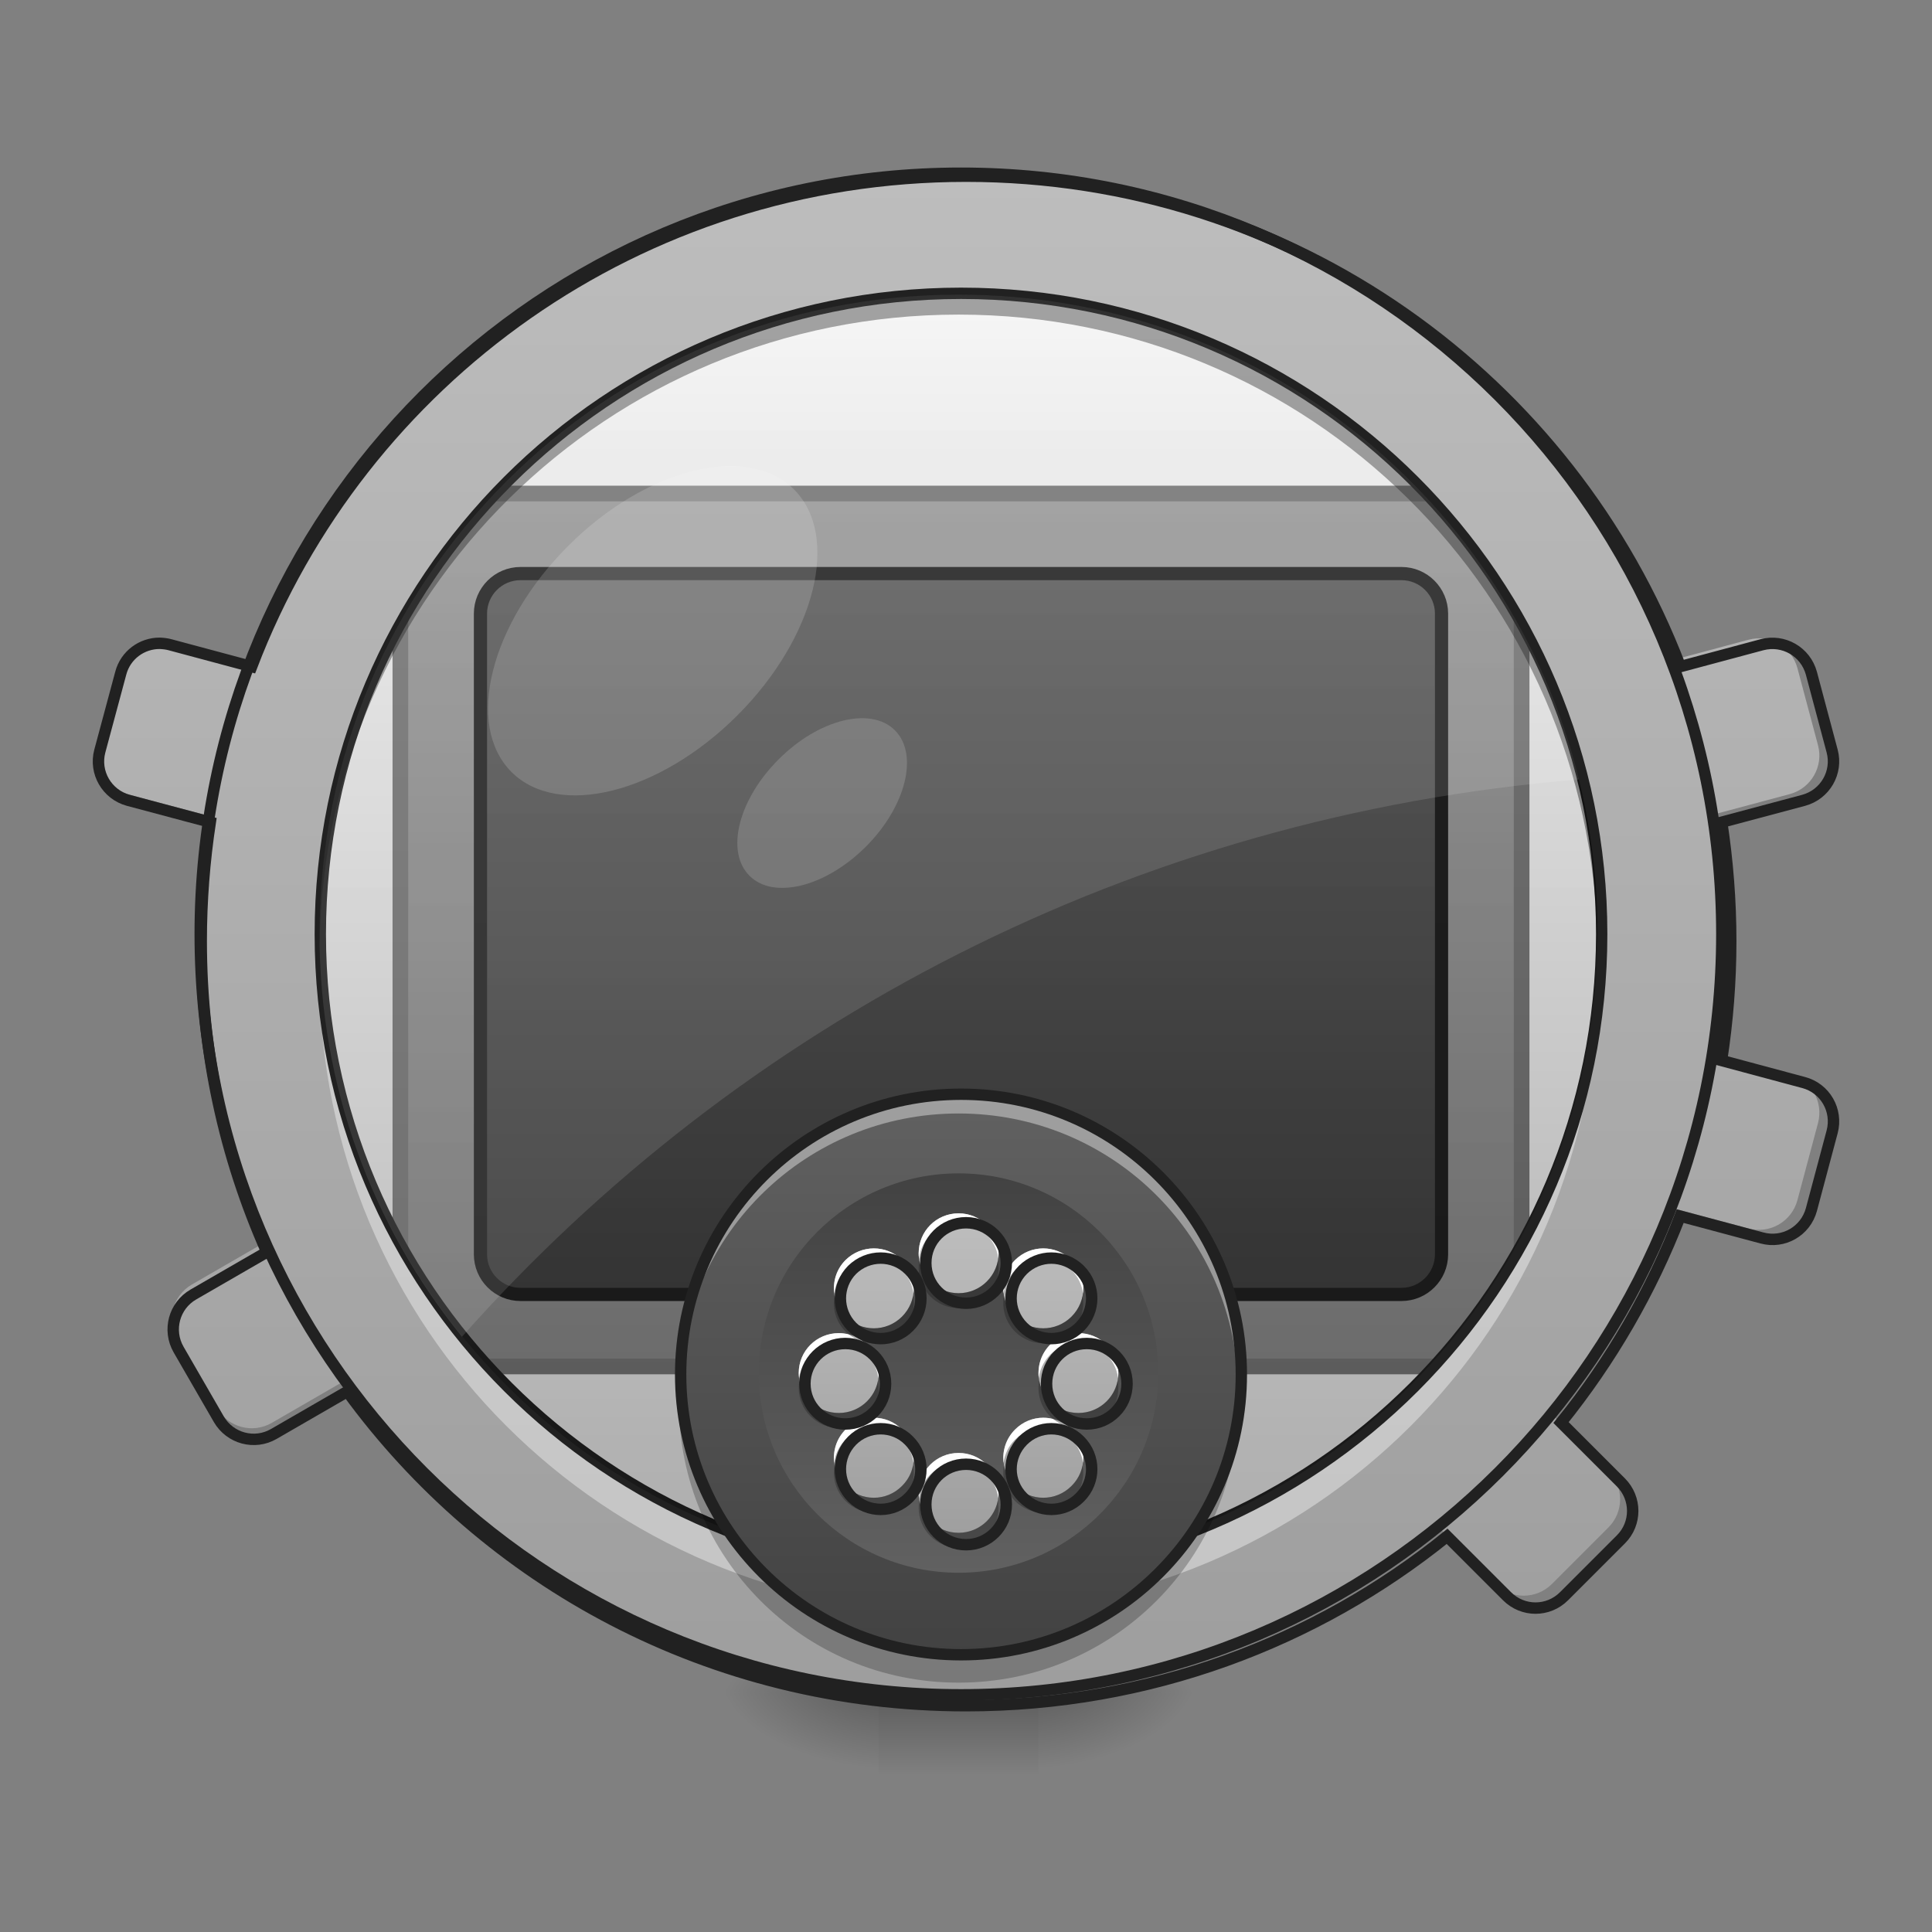 <?xml version="1.0" encoding="UTF-8"?>
<svg xmlns="http://www.w3.org/2000/svg" xmlns:xlink="http://www.w3.org/1999/xlink" width="48px" height="48px" viewBox="0 0 48 48" version="1.1">
<rect x="0" y="0" width="48" height="48" fill="#808080" stroke="none"/>
<defs>
<linearGradient id="linear0" gradientUnits="userSpaceOnUse" x1="254" y1="201.75" x2="254" y2="-136.917" gradientTransform="matrix(0.094,0,0,0.094,0,20.158)">
<stop offset="0" style="stop-color:rgb(87.843%,87.843%,87.843%);stop-opacity:1;"/>
<stop offset="1" style="stop-color:rgb(93.333%,93.333%,93.333%);stop-opacity:1;"/>
</linearGradient>
<linearGradient id="linear1" gradientUnits="userSpaceOnUse" x1="254" y1="233.5" x2="254" y2="254.667" gradientTransform="matrix(0.094,0,0,0.094,-0,20.158)">
<stop offset="0" style="stop-color:rgb(0%,0%,0%);stop-opacity:0.275;"/>
<stop offset="1" style="stop-color:rgb(0%,0%,0%);stop-opacity:0;"/>
</linearGradient>
<radialGradient id="radial0" gradientUnits="userSpaceOnUse" cx="450.909" cy="189.579" fx="450.909" fy="189.579" r="21.167" gradientTransform="matrix(0,-0.117,-0.211,-0,65.296,95.393)">
<stop offset="0" style="stop-color:rgb(0%,0%,0%);stop-opacity:0.314;"/>
<stop offset="0.222" style="stop-color:rgb(0%,0%,0%);stop-opacity:0.275;"/>
<stop offset="1" style="stop-color:rgb(0%,0%,0%);stop-opacity:0;"/>
</radialGradient>
<radialGradient id="radial1" gradientUnits="userSpaceOnUse" cx="450.909" cy="189.579" fx="450.909" fy="189.579" r="21.167" gradientTransform="matrix(-0,0.117,0.211,0,-17.667,-11.291)">
<stop offset="0" style="stop-color:rgb(0%,0%,0%);stop-opacity:0.314;"/>
<stop offset="0.222" style="stop-color:rgb(0%,0%,0%);stop-opacity:0.275;"/>
<stop offset="1" style="stop-color:rgb(0%,0%,0%);stop-opacity:0;"/>
</radialGradient>
<radialGradient id="radial2" gradientUnits="userSpaceOnUse" cx="450.909" cy="189.579" fx="450.909" fy="189.579" r="21.167" gradientTransform="matrix(-0,-0.117,0.211,-0,-17.667,95.393)">
<stop offset="0" style="stop-color:rgb(0%,0%,0%);stop-opacity:0.314;"/>
<stop offset="0.222" style="stop-color:rgb(0%,0%,0%);stop-opacity:0.275;"/>
<stop offset="1" style="stop-color:rgb(0%,0%,0%);stop-opacity:0;"/>
</radialGradient>
<radialGradient id="radial3" gradientUnits="userSpaceOnUse" cx="450.909" cy="189.579" fx="450.909" fy="189.579" r="21.167" gradientTransform="matrix(0,0.117,-0.211,0,65.296,-11.291)">
<stop offset="0" style="stop-color:rgb(0%,0%,0%);stop-opacity:0.314;"/>
<stop offset="0.222" style="stop-color:rgb(0%,0%,0%);stop-opacity:0.275;"/>
<stop offset="1" style="stop-color:rgb(0%,0%,0%);stop-opacity:0;"/>
</radialGradient>
<linearGradient id="linear2" gradientUnits="userSpaceOnUse" x1="254" y1="74.75" x2="254" y2="-105.167" gradientTransform="matrix(1.4,0,0,1.363,-101.6,44.87)">
<stop offset="0" style="stop-color:rgb(25.882%,25.882%,25.882%);stop-opacity:1;"/>
<stop offset="1" style="stop-color:rgb(38.039%,38.039%,38.039%);stop-opacity:1;"/>
</linearGradient>
<linearGradient id="linear3" gradientUnits="userSpaceOnUse" x1="169.333" y1="233.5" x2="169.333" y2="-168.667" gradientTransform="matrix(0.094,0,0,0.094,0,20.158)">
<stop offset="0" style="stop-color:rgb(61.961%,61.961%,61.961%);stop-opacity:1;"/>
<stop offset="1" style="stop-color:rgb(74.118%,74.118%,74.118%);stop-opacity:1;"/>
</linearGradient>
<linearGradient id="linear4" gradientUnits="userSpaceOnUse" x1="254" y1="74.75" x2="254" y2="-105.167" gradientTransform="matrix(1.2,0,0,1.125,-50.8,43.573)">
<stop offset="0" style="stop-color:rgb(25.882%,25.882%,25.882%);stop-opacity:1;"/>
<stop offset="1" style="stop-color:rgb(38.039%,38.039%,38.039%);stop-opacity:1;"/>
</linearGradient>
<linearGradient id="linear5" gradientUnits="userSpaceOnUse" x1="254" y1="201.75" x2="254" y2="-136.917" gradientTransform="matrix(0.094,0,0,0.094,0,20.158)">
<stop offset="0" style="stop-color:rgb(0%,0%,0%);stop-opacity:0.275;"/>
<stop offset="1" style="stop-color:rgb(0%,0%,0%);stop-opacity:0;"/>
</linearGradient>
<linearGradient id="linear6" gradientUnits="userSpaceOnUse" x1="254" y1="222.917" x2="254" y2="74.75" gradientTransform="matrix(0.094,0,0,0.094,0,20.158)">
<stop offset="0" style="stop-color:rgb(25.882%,25.882%,25.882%);stop-opacity:1;"/>
<stop offset="1" style="stop-color:rgb(38.039%,38.039%,38.039%);stop-opacity:1;"/>
</linearGradient>
<linearGradient id="linear7" gradientUnits="userSpaceOnUse" x1="254" y1="95.917" x2="254" y2="201.75" gradientTransform="matrix(0.094,0,0,0.094,0,20.158)">
<stop offset="0" style="stop-color:rgb(25.882%,25.882%,25.882%);stop-opacity:1;"/>
<stop offset="1" style="stop-color:rgb(38.039%,38.039%,38.039%);stop-opacity:1;"/>
</linearGradient>
<linearGradient id="linear8" gradientUnits="userSpaceOnUse" x1="960" y1="1535.118" x2="960" y2="1215.118" gradientTransform="matrix(0.025,0,0,0.025,0,0)">
<stop offset="0" style="stop-color:rgb(61.961%,61.961%,61.961%);stop-opacity:1;"/>
<stop offset="1" style="stop-color:rgb(74.118%,74.118%,74.118%);stop-opacity:1;"/>
</linearGradient>
</defs>
<g id="surface1">
<path style=" stroke:none;fill-rule:nonzero;fill:url(#linear0);" d="M 23.816 7.32 C 32.582 7.32 39.691 14.43 39.691 23.199 C 39.691 31.965 32.582 39.074 23.816 39.074 C 15.047 39.074 7.938 31.965 7.938 23.199 C 7.938 14.43 15.047 7.32 23.816 7.32 Z M 23.816 7.32 "/>
<path style=" stroke:none;fill-rule:nonzero;fill:url(#linear1);" d="M 21.832 41.902 L 25.801 41.902 L 25.801 44.109 L 21.832 44.109 Z M 21.832 41.902 "/>
<path style=" stroke:none;fill-rule:nonzero;fill:url(#radial0);" d="M 25.801 42.051 L 29.77 42.051 L 29.77 40.066 L 25.801 40.066 Z M 25.801 42.051 "/>
<path style=" stroke:none;fill-rule:nonzero;fill:url(#radial1);" d="M 21.832 42.051 L 17.859 42.051 L 17.859 44.035 L 21.832 44.035 Z M 21.832 42.051 "/>
<path style=" stroke:none;fill-rule:nonzero;fill:url(#radial2);" d="M 21.832 42.051 L 17.859 42.051 L 17.859 40.066 L 21.832 40.066 Z M 21.832 42.051 "/>
<path style=" stroke:none;fill-rule:nonzero;fill:url(#radial3);" d="M 25.801 42.051 L 29.77 42.051 L 29.77 44.035 L 25.801 44.035 Z M 25.801 42.051 "/>
<path style="fill-rule:nonzero;fill:url(#linear2);stroke-width:4.143;stroke-linecap:round;stroke-linejoin:round;stroke:rgb(12.941%,12.941%,12.941%);stroke-opacity:1;stroke-miterlimit:4;" d="M 120.655 -84.013 L 387.338 -84.013 C 395.546 -84.013 402.17 -77.555 402.17 -69.597 L 402.17 132.3 C 402.17 140.258 395.546 146.715 387.338 146.715 L 120.655 146.715 C 112.448 146.715 105.823 140.258 105.823 132.3 L 105.823 -69.597 C 105.823 -77.555 112.448 -84.013 120.655 -84.013 Z M 120.655 -84.013 " transform="matrix(0.094,0,0,0.094,0,20.158)"/>
<path style=" stroke:none;fill-rule:nonzero;fill:url(#linear3);" d="M 23.816 4.344 C 15.758 4.344 8.91 9.352 6.203 16.434 L 4.191 15.895 C 4.105 15.871 4.023 15.863 3.941 15.859 C 3.5 15.855 3.094 16.148 2.977 16.598 L 2.461 18.516 C 2.32 19.043 2.633 19.586 3.164 19.73 L 5.184 20.27 C 5.039 21.223 4.961 22.203 4.961 23.199 C 4.961 25.934 5.539 28.527 6.578 30.867 L 4.766 31.914 C 4.293 32.188 4.129 32.793 4.402 33.27 L 5.395 34.988 C 5.672 35.465 6.277 35.625 6.75 35.352 L 8.562 34.305 C 11.984 39.008 17.531 42.051 23.816 42.051 C 28.316 42.051 32.441 40.488 35.676 37.875 L 37.152 39.352 C 37.543 39.742 38.168 39.742 38.559 39.352 L 39.961 37.949 C 40.348 37.562 40.348 36.938 39.961 36.547 L 38.484 35.07 C 39.711 33.551 40.707 31.836 41.422 29.98 L 43.438 30.52 C 43.969 30.664 44.512 30.352 44.656 29.82 L 45.168 27.902 C 45.309 27.371 44.996 26.828 44.465 26.688 L 42.441 26.145 C 42.59 25.184 42.668 24.199 42.668 23.199 C 42.668 22.203 42.59 21.223 42.445 20.27 L 44.465 19.73 C 44.996 19.586 45.309 19.043 45.168 18.516 L 44.656 16.598 C 44.512 16.066 43.969 15.754 43.438 15.895 L 41.426 16.434 C 38.719 9.352 31.875 4.344 23.816 4.344 Z M 23.816 7.32 C 32.609 7.32 39.691 14.402 39.691 23.199 C 39.691 31.992 32.609 39.074 23.816 39.074 C 15.02 39.074 7.938 31.992 7.938 23.199 C 7.938 14.402 15.02 7.32 23.816 7.32 Z M 23.816 7.32 "/>
<path style=" stroke:none;fill-rule:nonzero;fill:rgb(100%,100%,100%);fill-opacity:0.392;" d="M 7.945 23.695 C 7.941 23.859 7.938 24.023 7.938 24.191 C 7.938 32.984 15.02 40.066 23.816 40.066 C 32.609 40.066 39.691 32.984 39.691 24.191 C 39.691 24.023 39.688 23.859 39.684 23.695 C 39.422 32.258 32.445 39.074 23.816 39.074 C 15.184 39.074 8.207 32.258 7.945 23.695 Z M 7.945 23.695 "/>
<path style=" stroke:none;fill-rule:nonzero;fill:rgb(100%,100%,100%);fill-opacity:0.392;" d="M 23.816 7.32 C 32.582 7.32 39.691 14.43 39.691 23.199 C 39.691 31.965 32.582 39.074 23.816 39.074 C 15.047 39.074 7.938 31.965 7.938 23.199 C 7.938 14.43 15.047 7.32 23.816 7.32 Z M 23.816 7.32 "/>
<path style="fill-rule:nonzero;fill:url(#linear4);stroke-width:3.486;stroke-linecap:round;stroke-linejoin:round;stroke:rgb(12.941%,12.941%,12.941%);stroke-opacity:1;stroke-miterlimit:4;" d="M 137.57 -62.848 L 370.423 -62.848 C 376.256 -62.848 381.005 -58.098 381.005 -52.266 L 381.005 117.093 C 381.005 122.926 376.256 127.676 370.423 127.676 L 137.57 127.676 C 131.737 127.676 126.988 122.926 126.988 117.093 L 126.988 -52.266 C 126.988 -58.098 131.737 -62.848 137.57 -62.848 Z M 137.57 -62.848 " transform="matrix(0.094,0,0,0.094,0,20.158)"/>
<path style="fill:none;stroke-width:3;stroke-linecap:round;stroke-linejoin:miter;stroke:rgb(12.941%,12.941%,12.941%);stroke-opacity:1;stroke-miterlimit:4;" d="M 254.017 -136.924 C 347.508 -136.924 423.335 -61.098 423.335 32.435 C 423.335 125.926 347.508 201.752 254.017 201.752 C 160.485 201.752 84.659 125.926 84.659 32.435 C 84.659 -61.098 160.485 -136.924 254.017 -136.924 Z M 254.017 -136.924 " transform="matrix(0.094,0,0,0.094,0,20.158)"/>
<path style=" stroke:none;fill-rule:nonzero;fill:url(#linear5);" d="M 23.816 7.32 C 32.582 7.32 39.691 14.43 39.691 23.199 C 39.691 31.965 32.582 39.074 23.816 39.074 C 15.047 39.074 7.938 31.965 7.938 23.199 C 7.938 14.43 15.047 7.32 23.816 7.32 Z M 23.816 7.32 "/>
<path style=" stroke:none;fill-rule:nonzero;fill:url(#linear6);" d="M 23.816 27.168 C 27.652 27.168 30.762 30.277 30.762 34.113 C 30.762 37.949 27.652 41.059 23.816 41.059 C 19.98 41.059 16.867 37.949 16.867 34.113 C 16.867 30.277 19.98 27.168 23.816 27.168 Z M 23.816 27.168 "/>
<path style=" stroke:none;fill-rule:nonzero;fill:url(#linear7);" d="M 23.816 29.152 C 26.555 29.152 28.777 31.371 28.777 34.113 C 28.777 36.852 26.555 39.074 23.816 39.074 C 21.074 39.074 18.852 36.852 18.852 34.113 C 18.852 31.371 21.074 29.152 23.816 29.152 Z M 23.816 29.152 "/>
<path style=" stroke:none;fill-rule:nonzero;fill:url(#linear8);" d="M 23.816 30.145 C 23.266 30.145 22.824 30.586 22.824 31.137 C 22.824 31.684 23.266 32.129 23.816 32.129 C 24.363 32.129 24.809 31.684 24.809 31.137 C 24.809 30.586 24.363 30.145 23.816 30.145 Z M 25.918 31.016 C 25.668 31.016 25.414 31.113 25.219 31.305 C 24.828 31.695 24.828 32.32 25.219 32.711 C 25.605 33.098 26.234 33.098 26.621 32.711 C 27.012 32.32 27.012 31.695 26.621 31.305 C 26.426 31.113 26.172 31.016 25.918 31.016 Z M 21.711 31.016 C 21.457 31.016 21.203 31.113 21.008 31.305 C 20.621 31.695 20.621 32.32 21.008 32.711 C 21.398 33.098 22.023 33.098 22.41 32.711 C 22.801 32.32 22.801 31.695 22.41 31.305 C 22.219 31.113 21.965 31.016 21.711 31.016 Z M 20.84 33.121 C 20.289 33.121 19.844 33.562 19.844 34.113 C 19.844 34.664 20.289 35.105 20.84 35.105 C 21.387 35.105 21.832 34.664 21.832 34.113 C 21.832 33.562 21.387 33.121 20.84 33.121 Z M 26.793 33.121 C 26.242 33.121 25.801 33.562 25.801 34.113 C 25.801 34.664 26.242 35.105 26.793 35.105 C 27.34 35.105 27.785 34.664 27.785 34.113 C 27.785 33.562 27.34 33.121 26.793 33.121 Z M 21.711 35.223 C 21.457 35.223 21.203 35.32 21.008 35.516 C 20.621 35.906 20.621 36.531 21.008 36.918 C 21.398 37.309 22.023 37.309 22.41 36.918 C 22.801 36.531 22.801 35.906 22.41 35.516 C 22.219 35.32 21.965 35.223 21.711 35.223 Z M 25.918 35.223 C 25.668 35.223 25.414 35.32 25.219 35.516 C 24.828 35.906 24.828 36.531 25.219 36.918 C 25.605 37.309 26.234 37.309 26.621 36.918 C 27.012 36.531 27.012 35.906 26.621 35.516 C 26.426 35.32 26.172 35.223 25.918 35.223 Z M 23.816 36.098 C 23.266 36.098 22.824 36.539 22.824 37.09 C 22.824 37.641 23.266 38.082 23.816 38.082 C 24.363 38.082 24.809 37.641 24.809 37.09 C 24.809 36.539 24.363 36.098 23.816 36.098 Z M 23.816 36.098 "/>
<path style=" stroke:none;fill-rule:nonzero;fill:rgb(100%,100%,100%);fill-opacity:1;" d="M 23.816 30.145 C 23.266 30.145 22.824 30.586 22.824 31.137 C 22.824 31.176 22.824 31.219 22.832 31.258 C 22.891 30.77 23.309 30.391 23.816 30.391 C 24.32 30.391 24.738 30.77 24.801 31.258 C 24.805 31.219 24.809 31.176 24.809 31.137 C 24.809 30.586 24.363 30.145 23.816 30.145 Z M 25.918 31.016 C 25.668 31.016 25.414 31.113 25.219 31.305 C 24.992 31.531 24.898 31.84 24.934 32.133 C 24.961 31.922 25.055 31.719 25.219 31.555 C 25.414 31.359 25.668 31.262 25.918 31.262 C 26.172 31.262 26.426 31.359 26.621 31.555 C 26.785 31.719 26.879 31.922 26.906 32.133 C 26.941 31.84 26.848 31.531 26.621 31.305 C 26.426 31.113 26.172 31.016 25.918 31.016 Z M 21.711 31.016 C 21.457 31.016 21.203 31.113 21.008 31.305 C 20.781 31.531 20.688 31.84 20.727 32.133 C 20.75 31.922 20.844 31.719 21.008 31.555 C 21.203 31.359 21.457 31.262 21.711 31.262 C 21.965 31.262 22.219 31.359 22.41 31.555 C 22.574 31.719 22.668 31.922 22.695 32.133 C 22.73 31.84 22.637 31.531 22.41 31.305 C 22.219 31.113 21.965 31.016 21.711 31.016 Z M 20.84 33.121 C 20.289 33.121 19.844 33.562 19.844 34.113 C 19.844 34.156 19.848 34.195 19.855 34.234 C 19.914 33.746 20.332 33.367 20.84 33.367 C 20.922 33.367 21.008 33.379 21.086 33.398 C 21.199 33.492 21.328 33.555 21.465 33.59 C 21.656 33.746 21.789 33.977 21.82 34.234 C 21.828 34.195 21.832 34.156 21.832 34.113 C 21.832 33.801 21.688 33.523 21.465 33.34 C 21.328 33.309 21.199 33.242 21.086 33.152 C 21.008 33.133 20.922 33.121 20.84 33.121 Z M 26.793 33.121 C 26.707 33.121 26.621 33.133 26.543 33.152 C 26.43 33.242 26.301 33.309 26.164 33.34 C 25.941 33.523 25.801 33.801 25.801 34.113 C 25.801 34.156 25.801 34.195 25.809 34.234 C 25.84 33.977 25.973 33.746 26.164 33.59 C 26.301 33.555 26.43 33.492 26.543 33.398 C 26.621 33.379 26.707 33.367 26.793 33.367 C 27.301 33.367 27.715 33.746 27.777 34.234 C 27.781 34.195 27.785 34.156 27.785 34.113 C 27.785 33.562 27.34 33.121 26.793 33.121 Z M 21.711 35.223 C 21.629 35.223 21.543 35.234 21.465 35.254 C 21.355 35.344 21.227 35.41 21.086 35.445 C 21.059 35.469 21.031 35.492 21.008 35.516 C 20.781 35.742 20.688 36.051 20.727 36.344 C 20.75 36.133 20.844 35.926 21.008 35.766 C 21.031 35.738 21.059 35.715 21.086 35.695 C 21.227 35.656 21.355 35.594 21.465 35.504 C 21.543 35.484 21.629 35.473 21.711 35.473 C 21.965 35.473 22.219 35.57 22.41 35.766 C 22.574 35.926 22.668 36.133 22.695 36.344 C 22.73 36.051 22.637 35.742 22.41 35.516 C 22.219 35.32 21.965 35.223 21.711 35.223 Z M 25.918 35.223 C 25.668 35.223 25.414 35.32 25.219 35.516 C 24.992 35.742 24.898 36.051 24.934 36.344 C 24.961 36.133 25.055 35.926 25.219 35.766 C 25.414 35.57 25.668 35.473 25.918 35.473 C 26.004 35.473 26.086 35.484 26.164 35.504 C 26.273 35.594 26.402 35.656 26.543 35.695 C 26.57 35.715 26.598 35.738 26.621 35.766 C 26.785 35.926 26.879 36.133 26.906 36.344 C 26.941 36.051 26.848 35.742 26.621 35.516 C 26.598 35.492 26.57 35.469 26.543 35.445 C 26.402 35.41 26.273 35.344 26.164 35.254 C 26.086 35.234 26.004 35.223 25.918 35.223 Z M 23.816 36.098 C 23.266 36.098 22.824 36.539 22.824 37.09 C 22.824 37.133 22.824 37.172 22.832 37.215 C 22.891 36.723 23.309 36.344 23.816 36.344 C 24.32 36.344 24.738 36.723 24.801 37.215 C 24.805 37.172 24.809 37.133 24.809 37.09 C 24.809 36.539 24.363 36.098 23.816 36.098 Z M 23.816 36.098 "/>
<path style=" stroke:none;fill-rule:nonzero;fill:rgb(0%,0%,0%);fill-opacity:0.235;" d="M 22.84 31.32 C 22.828 31.383 22.824 31.445 22.824 31.508 C 22.824 32.059 23.266 32.5 23.816 32.5 C 24.363 32.5 24.809 32.059 24.809 31.508 C 24.809 31.445 24.801 31.383 24.789 31.32 C 24.703 31.781 24.301 32.129 23.816 32.129 C 23.328 32.129 22.926 31.781 22.84 31.32 Z M 20.734 32.195 C 20.676 32.504 20.766 32.84 21.008 33.082 C 21.031 33.105 21.059 33.129 21.086 33.152 C 21.227 33.188 21.355 33.254 21.465 33.34 C 21.793 33.426 22.152 33.34 22.41 33.082 C 22.652 32.84 22.746 32.504 22.684 32.195 C 22.648 32.383 22.559 32.562 22.41 32.711 C 22.023 33.098 21.398 33.098 21.008 32.711 C 20.863 32.562 20.77 32.383 20.734 32.195 Z M 24.945 32.195 C 24.883 32.504 24.977 32.84 25.219 33.082 C 25.477 33.34 25.836 33.426 26.164 33.34 C 26.273 33.254 26.402 33.188 26.543 33.152 C 26.57 33.129 26.598 33.105 26.621 33.082 C 26.863 32.84 26.953 32.504 26.895 32.195 C 26.859 32.383 26.77 32.562 26.621 32.711 C 26.234 33.098 25.605 33.098 25.219 32.711 C 25.07 32.562 24.98 32.383 24.945 32.195 Z M 19.863 34.297 C 19.852 34.359 19.844 34.422 19.844 34.484 C 19.844 35.035 20.289 35.477 20.84 35.477 C 20.922 35.477 21.008 35.465 21.086 35.445 C 21.199 35.352 21.328 35.289 21.465 35.254 C 21.688 35.074 21.832 34.797 21.832 34.484 C 21.832 34.422 21.824 34.359 21.812 34.297 C 21.727 34.758 21.324 35.105 20.84 35.105 C 20.352 35.105 19.949 34.758 19.863 34.297 Z M 25.816 34.297 C 25.805 34.359 25.801 34.422 25.801 34.484 C 25.801 34.797 25.941 35.074 26.164 35.254 C 26.301 35.289 26.43 35.352 26.543 35.445 C 26.621 35.465 26.707 35.477 26.793 35.477 C 27.34 35.477 27.785 35.035 27.785 34.484 C 27.785 34.422 27.777 34.359 27.766 34.297 C 27.68 34.758 27.277 35.105 26.793 35.105 C 26.305 35.105 25.902 34.758 25.816 34.297 Z M 22.684 36.402 C 22.648 36.594 22.559 36.773 22.41 36.918 C 22.023 37.309 21.398 37.309 21.008 36.918 C 20.863 36.773 20.77 36.594 20.734 36.402 C 20.676 36.715 20.766 37.051 21.008 37.293 C 21.398 37.68 22.023 37.68 22.41 37.293 C 22.652 37.051 22.746 36.715 22.684 36.402 Z M 24.945 36.402 C 24.883 36.715 24.977 37.051 25.219 37.293 C 25.605 37.68 26.234 37.68 26.621 37.293 C 26.863 37.051 26.953 36.715 26.895 36.402 C 26.859 36.594 26.77 36.773 26.621 36.918 C 26.234 37.309 25.605 37.309 25.219 36.918 C 25.07 36.773 24.98 36.594 24.945 36.402 Z M 22.84 37.277 C 22.828 37.336 22.824 37.398 22.824 37.461 C 22.824 38.012 23.266 38.453 23.816 38.453 C 24.363 38.453 24.809 38.012 24.809 37.461 C 24.809 37.398 24.801 37.336 24.789 37.277 C 24.703 37.734 24.301 38.082 23.816 38.082 C 23.328 38.082 22.926 37.734 22.84 37.277 Z M 22.84 37.277 "/>
<path style="fill:none;stroke-width:11.339;stroke-linecap:round;stroke-linejoin:miter;stroke:rgb(12.941%,12.941%,12.941%);stroke-opacity:1;stroke-miterlimit:4;" d="M 960.066 1215.16 C 937.863 1215.16 920.07 1232.953 920.07 1255.156 C 920.07 1277.201 937.863 1295.152 960.066 1295.152 C 982.111 1295.152 1000.062 1277.201 1000.062 1255.156 C 1000.062 1232.953 982.111 1215.16 960.066 1215.16 Z M 1044.782 1250.274 C 1034.704 1250.274 1024.469 1254.211 1016.596 1261.927 C 1000.849 1277.673 1000.849 1302.868 1016.596 1318.614 C 1032.185 1334.203 1057.537 1334.203 1073.126 1318.614 C 1088.872 1302.868 1088.872 1277.673 1073.126 1261.927 C 1065.253 1254.211 1055.017 1250.274 1044.782 1250.274 Z M 875.192 1250.274 C 864.957 1250.274 854.722 1254.211 846.848 1261.927 C 831.259 1277.673 831.259 1302.868 846.848 1318.614 C 862.595 1334.203 887.789 1334.203 903.378 1318.614 C 919.125 1302.868 919.125 1277.673 903.378 1261.927 C 895.663 1254.211 885.427 1250.274 875.192 1250.274 Z M 840.077 1335.148 C 817.875 1335.148 799.924 1352.942 799.924 1375.144 C 799.924 1397.347 817.875 1415.141 840.077 1415.141 C 862.122 1415.141 880.073 1397.347 880.073 1375.144 C 880.073 1352.942 862.122 1335.148 840.077 1335.148 Z M 1080.054 1335.148 C 1057.852 1335.148 1040.058 1352.942 1040.058 1375.144 C 1040.058 1397.347 1057.852 1415.141 1080.054 1415.141 C 1102.1 1415.141 1120.051 1397.347 1120.051 1375.144 C 1120.051 1352.942 1102.1 1335.148 1080.054 1335.148 Z M 875.192 1419.864 C 864.957 1419.864 854.722 1423.801 846.848 1431.674 C 831.259 1447.421 831.259 1472.615 846.848 1488.204 C 862.595 1503.951 887.789 1503.951 903.378 1488.204 C 919.125 1472.615 919.125 1447.421 903.378 1431.674 C 895.663 1423.801 885.427 1419.864 875.192 1419.864 Z M 1044.782 1419.864 C 1034.704 1419.864 1024.469 1423.801 1016.596 1431.674 C 1000.849 1447.421 1000.849 1472.615 1016.596 1488.204 C 1032.185 1503.951 1057.537 1503.951 1073.126 1488.204 C 1088.872 1472.615 1088.872 1447.421 1073.126 1431.674 C 1065.253 1423.801 1055.017 1419.864 1044.782 1419.864 Z M 960.066 1455.137 C 937.863 1455.137 920.07 1472.93 920.07 1495.133 C 920.07 1517.335 937.863 1535.129 960.066 1535.129 C 982.111 1535.129 1000.062 1517.335 1000.062 1495.133 C 1000.062 1472.93 982.111 1455.137 960.066 1455.137 Z M 960.066 1455.137 " transform="matrix(0.025,0,0,0.025,0,0)"/>
<path style=" stroke:none;fill-rule:nonzero;fill:rgb(100%,100%,100%);fill-opacity:0.392;" d="M 23.816 27.168 C 19.965 27.168 16.867 30.266 16.867 34.113 C 16.867 34.195 16.871 34.277 16.875 34.359 C 17.004 30.629 20.051 27.664 23.816 27.664 C 27.578 27.664 30.625 30.629 30.758 34.359 C 30.758 34.277 30.762 34.195 30.762 34.113 C 30.762 30.266 27.664 27.168 23.816 27.168 Z M 23.816 27.168 "/>
<path style=" stroke:none;fill-rule:nonzero;fill:rgb(0%,0%,0%);fill-opacity:0.235;" d="M 16.879 34.484 C 16.871 34.609 16.867 34.73 16.867 34.855 C 16.867 38.703 19.965 41.805 23.816 41.805 C 27.664 41.805 30.762 38.703 30.762 34.855 C 30.762 34.73 30.758 34.609 30.75 34.484 C 30.559 38.16 27.539 41.059 23.816 41.059 C 20.09 41.059 17.07 38.16 16.879 34.484 Z M 16.879 34.484 "/>
<path style="fill:none;stroke-width:3;stroke-linecap:round;stroke-linejoin:miter;stroke:rgb(12.941%,12.941%,12.941%);stroke-opacity:1;stroke-miterlimit:4;" d="M 254.017 74.764 C 294.93 74.764 328.094 107.927 328.094 148.84 C 328.094 189.753 294.93 222.917 254.017 222.917 C 213.105 222.917 179.899 189.753 179.899 148.84 C 179.899 107.927 213.105 74.764 254.017 74.764 Z M 254.017 74.764 " transform="matrix(0.094,0,0,0.094,0,20.158)"/>
<path style=" stroke:none;fill-rule:nonzero;fill:rgb(100%,100%,100%);fill-opacity:0.157;" d="M 19.727 12.16 C 20.887 13.324 20.258 15.836 18.32 17.773 C 16.383 19.711 13.871 20.34 12.707 19.18 C 11.547 18.016 12.176 15.504 14.113 13.566 C 16.051 11.629 18.562 11 19.727 12.16 Z M 19.727 12.16 "/>
<path style=" stroke:none;fill-rule:nonzero;fill:rgb(100%,100%,100%);fill-opacity:0.157;" d="M 22.234 18.145 C 22.832 18.742 22.508 20.039 21.512 21.035 C 20.512 22.035 19.219 22.359 18.621 21.758 C 18.02 21.16 18.344 19.863 19.344 18.867 C 20.34 17.867 21.637 17.547 22.234 18.145 Z M 22.234 18.145 "/>
<path style="fill:none;stroke-width:11.339;stroke-linecap:round;stroke-linejoin:miter;stroke:rgb(12.941%,12.941%,12.941%);stroke-opacity:1;stroke-miterlimit:4;" d="M 960.066 175.101 C 635.215 175.101 359.178 376.972 250.055 662.456 L 168.96 640.726 C 165.496 639.781 162.189 639.467 158.882 639.309 C 141.089 639.152 124.713 650.961 119.989 669.07 L 99.203 746.385 C 93.534 767.643 106.132 789.531 127.547 795.357 L 208.956 817.087 C 203.13 855.509 199.981 895.033 199.981 935.186 C 199.981 1045.412 223.286 1149.969 265.172 1244.291 L 192.108 1286.491 C 173.054 1297.514 166.441 1321.921 177.463 1341.132 L 217.46 1410.417 C 228.64 1429.627 253.047 1436.083 272.1 1425.061 L 345.164 1382.86 C 483.103 1572.448 706.704 1695.114 960.066 1695.114 C 1141.466 1695.114 1307.749 1632.128 1438.13 1526.783 L 1497.652 1586.305 C 1513.399 1602.052 1538.593 1602.052 1554.34 1586.305 L 1610.87 1529.775 C 1626.459 1514.186 1626.459 1488.992 1610.87 1473.245 L 1551.348 1413.723 C 1600.792 1352.469 1640.946 1283.342 1669.762 1208.546 L 1751.014 1230.276 C 1772.429 1236.102 1794.317 1223.505 1800.143 1202.09 L 1820.771 1124.775 C 1826.44 1103.359 1813.843 1081.472 1792.427 1075.803 L 1710.86 1053.915 C 1716.844 1015.179 1719.993 975.497 1719.993 935.186 C 1719.993 895.033 1716.844 855.509 1711.018 817.087 L 1792.427 795.357 C 1813.843 789.531 1826.44 767.643 1820.771 746.385 L 1800.143 669.07 C 1794.317 647.655 1772.429 635.057 1751.014 640.726 L 1669.919 662.456 C 1560.796 376.972 1284.917 175.101 960.066 175.101 Z M 960.066 175.101 " transform="matrix(0.025,0,0,0.025,0,0)"/>
<path style=" stroke:none;fill-rule:nonzero;fill:rgb(0%,0%,0%);fill-opacity:0.392;" d="M 23.816 7.32 C 15.02 7.32 7.938 14.402 7.938 23.199 C 7.938 23.281 7.938 23.363 7.941 23.445 C 8.07 14.766 15.102 7.816 23.816 7.816 C 32.527 7.816 39.559 14.766 39.688 23.445 C 39.691 23.363 39.691 23.281 39.691 23.199 C 39.691 14.402 32.609 7.32 23.816 7.32 Z M 23.816 7.32 "/>
<path style="fill:none;stroke-width:3;stroke-linecap:round;stroke-linejoin:miter;stroke:rgb(12.941%,12.941%,12.941%);stroke-opacity:1;stroke-miterlimit:4;" d="M 254.017 -168.671 C 365.048 -168.671 455.082 -78.638 455.082 32.435 C 455.082 143.466 365.048 233.499 254.017 233.499 C 142.945 233.499 52.912 143.466 52.912 32.435 C 52.912 -78.638 142.945 -168.671 254.017 -168.671 Z M 254.017 -168.671 " transform="matrix(0.094,0,0,0.094,0,20.158)"/>
<path style=" stroke:none;fill-rule:nonzero;fill:rgb(100%,100%,100%);fill-opacity:0.118;" d="M 23.816 7.32 C 15.02 7.32 7.938 14.402 7.938 23.199 C 7.938 27 9.262 30.48 11.477 33.211 C 18.387 25.422 28.188 20.262 39.23 19.367 C 37.523 12.434 31.289 7.32 23.816 7.32 Z M 23.816 7.32 "/>
</g>
</svg>
